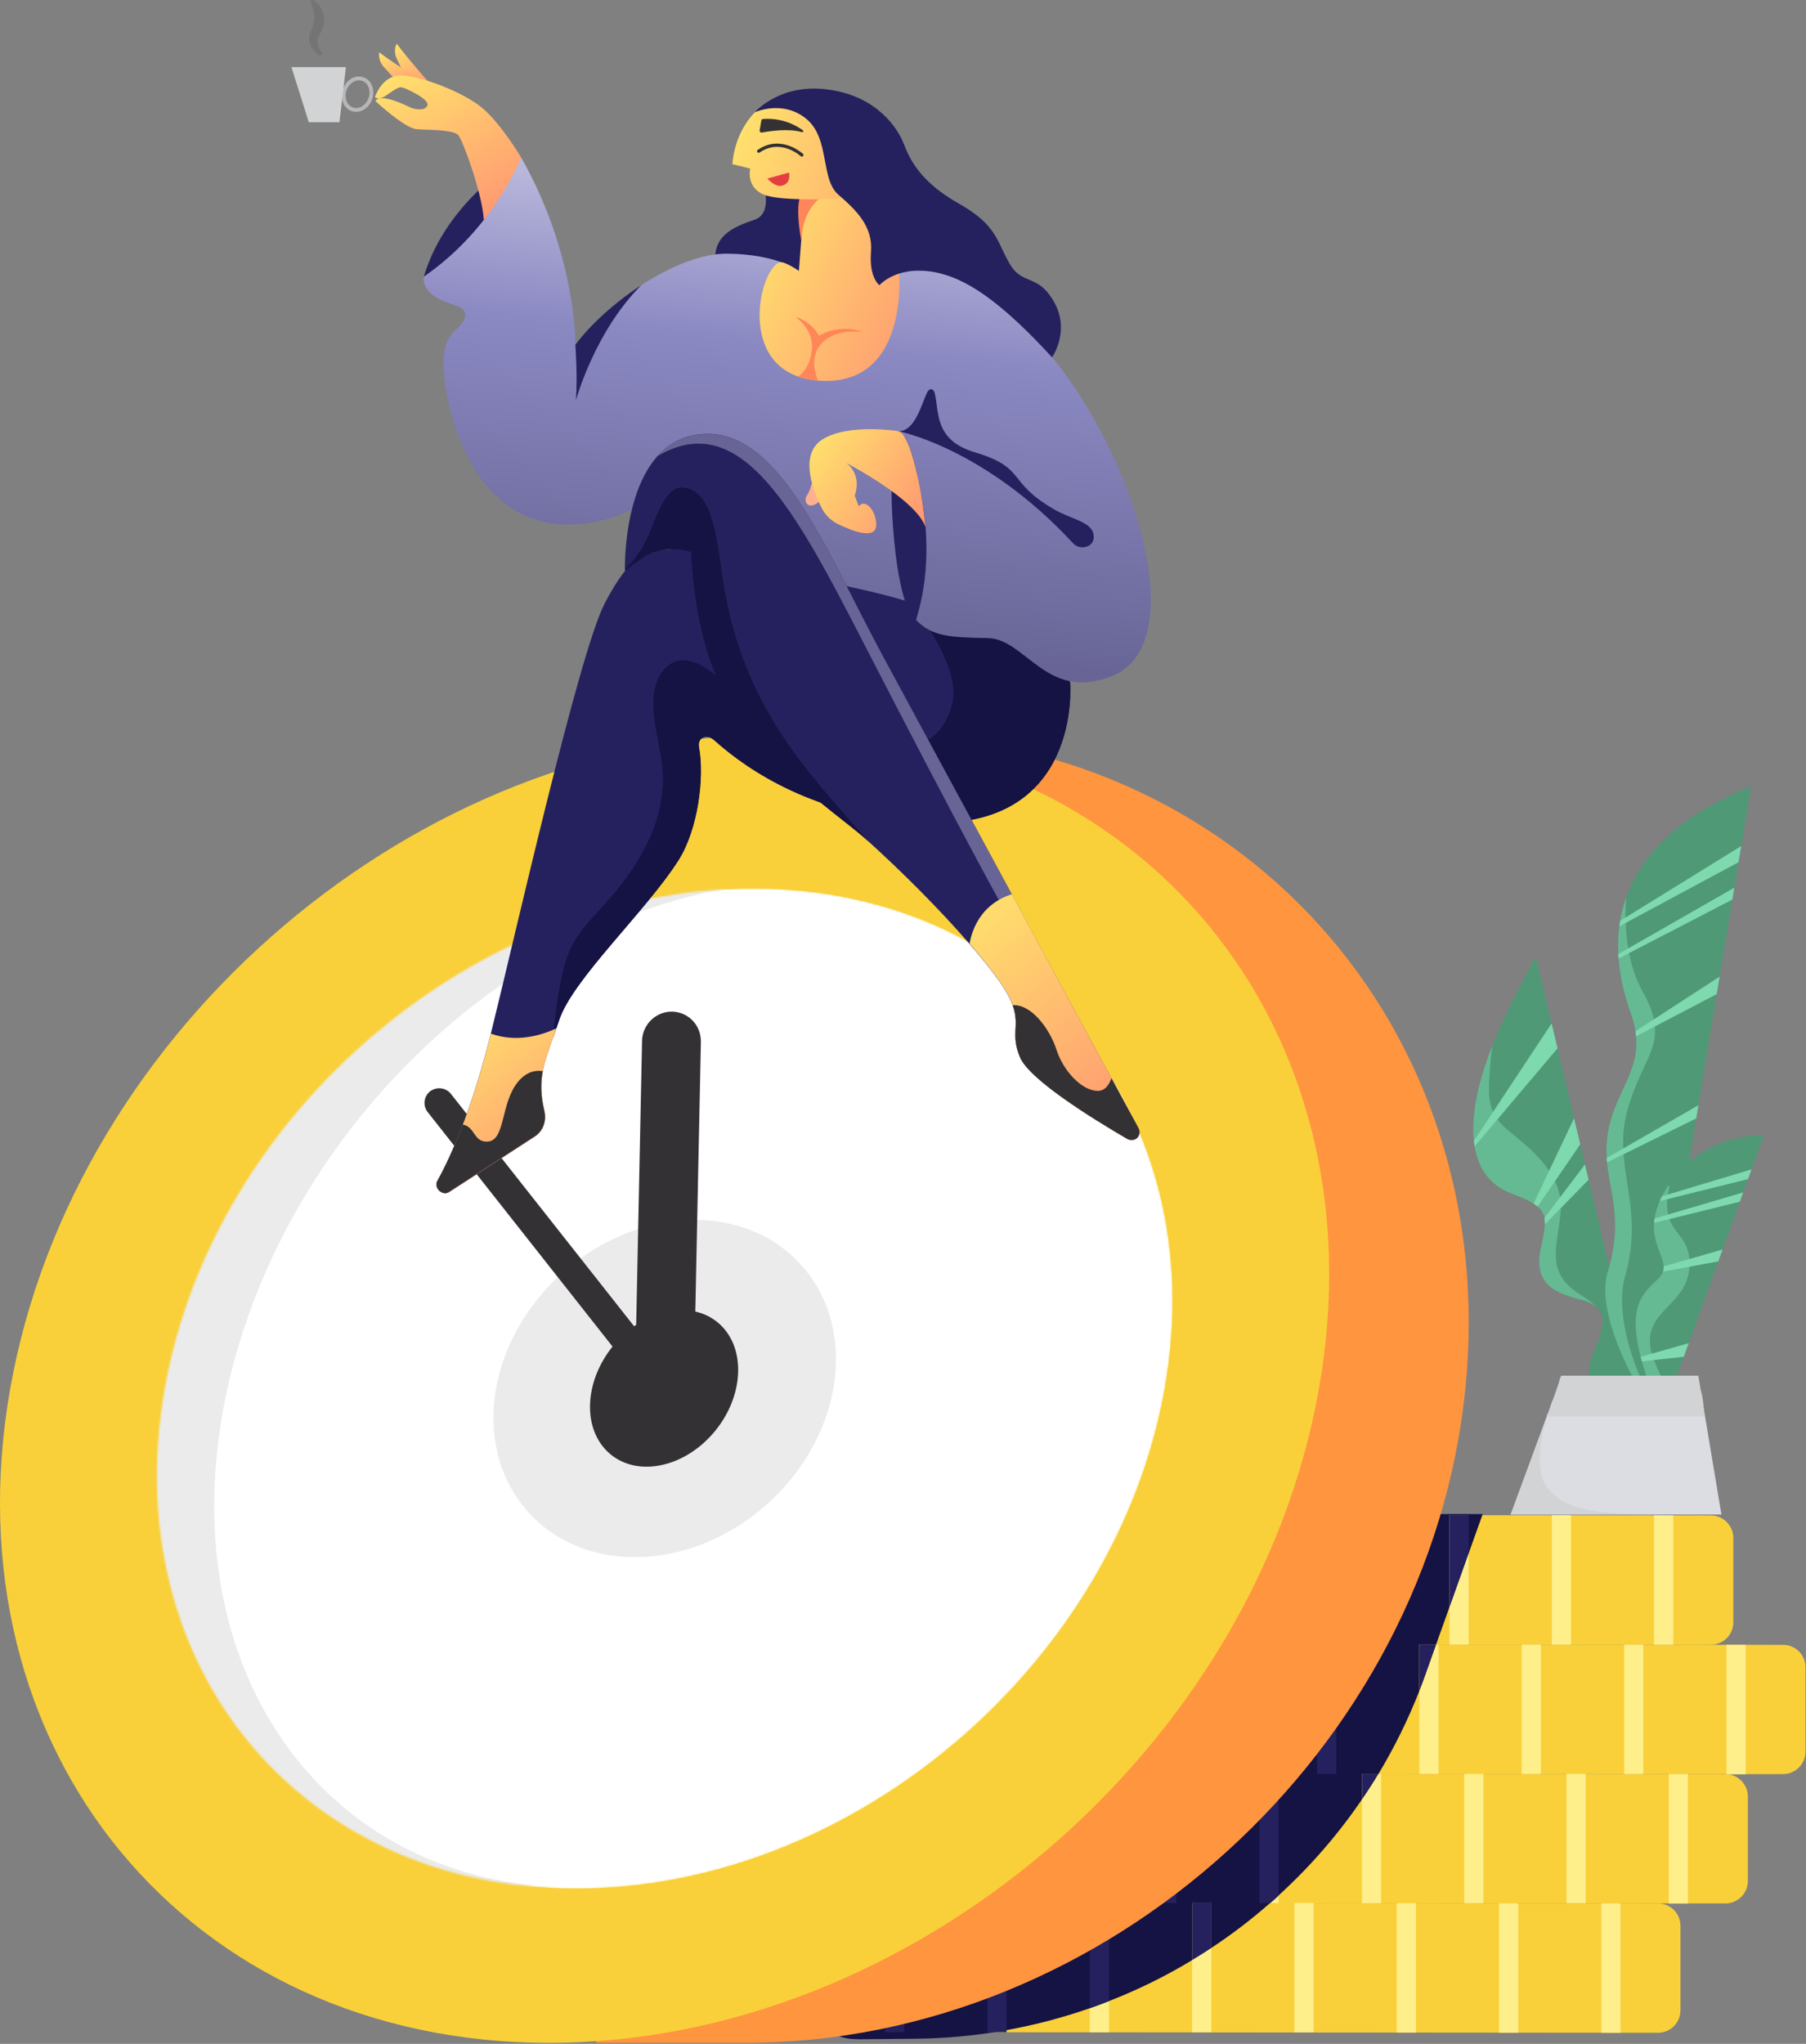 <svg width="1034" height="1170" viewBox="0 0 1034 1170" fill="none" xmlns="http://www.w3.org/2000/svg">
<rect x="0" y="0" width="1034" height="1170" fill="#808080" stroke="none"/>
<path d="M949.335 1089.58L492.05 1089.25C488.645 1089.26 485.383 1090.62 482.978 1093.03C480.573 1095.44 479.219 1098.71 479.214 1102.11V1150.46C479.224 1153.86 480.583 1157.12 482.993 1159.53C485.403 1161.93 488.667 1163.28 492.069 1163.28L949.296 1163.66C952.7 1163.65 955.962 1162.29 958.367 1159.88C960.773 1157.46 962.126 1154.2 962.131 1150.79V1102.43C962.126 1099.03 960.778 1095.77 958.38 1093.36C955.983 1090.96 952.731 1089.6 949.335 1089.58V1089.58Z" fill="#F9D039"/>
<path d="M987.921 1015.57L530.655 1015.21C527.25 1015.23 523.989 1016.58 521.583 1019C519.178 1021.41 517.824 1024.67 517.819 1028.08V1076.42C517.829 1079.83 519.186 1083.08 521.591 1085.49C523.997 1087.89 527.255 1089.24 530.655 1089.25L987.881 1089.62C991.286 1089.61 994.547 1088.25 996.953 1085.84C999.358 1083.43 1000.71 1080.17 1000.72 1076.76V1028.41C1000.7 1025.02 999.35 1021.77 996.954 1019.36C994.559 1016.96 991.313 1015.59 987.921 1015.57V1015.57Z" fill="#F9D039"/>
<path d="M1020.96 941.594L563.736 941.24C560.33 941.245 557.066 942.603 554.659 945.015C552.252 947.427 550.901 950.695 550.901 954.104V1002.43C550.906 1005.83 552.26 1009.1 554.666 1011.51C557.072 1013.91 560.334 1015.27 563.736 1015.27L1020.86 1015.59C1024.27 1015.57 1027.53 1014.21 1029.94 1011.8C1032.34 1009.38 1033.7 1006.11 1033.7 1002.71V954.379C1033.71 952.702 1033.38 951.04 1032.74 949.489C1032.1 947.939 1031.17 946.529 1029.98 945.341C1028.8 944.153 1027.39 943.211 1025.85 942.568C1024.3 941.925 1022.64 941.594 1020.96 941.594V941.594Z" fill="#F9D039"/>
<path d="M992.382 880.326V928.691C992.382 932.094 991.033 935.358 988.63 937.766C986.227 940.175 982.967 941.53 979.567 941.535H840.93H829.942H822.355L522.34 941.339C518.932 941.318 515.669 939.954 513.259 937.542C510.849 935.131 509.486 931.866 509.465 928.455V880.149C509.452 878.45 509.774 876.765 510.412 875.191C511.051 873.617 511.993 872.185 513.185 870.975C514.377 869.766 515.796 868.804 517.36 868.143C518.924 867.483 520.603 867.138 522.301 867.128L829.903 867.384V920.096L840.891 889.236V867.384H848.753L979.606 867.502C982.993 867.527 986.234 868.888 988.626 871.289C991.017 873.689 992.367 876.936 992.382 880.326V880.326Z" fill="#F9D039"/>
<path d="M848.93 866.715L848.675 867.384L840.812 889.295V867.384H829.824V920.096L822.237 941.339H812.586V968.069C806.139 984.482 798.328 1000.32 789.234 1015.43H779.661V1030.24C765.963 1050.31 749.965 1068.71 731.995 1085.06C730.403 1086.51 728.83 1087.97 727.199 1089.35C716.56 1098.71 705.283 1107.33 693.449 1115.13V1089.37H682.441V1122.12C667.296 1131.29 651.379 1139.12 634.873 1145.52C631.236 1146.98 627.58 1148.35 623.885 1149.61C591.648 1160.88 557.782 1166.77 523.637 1167.06L492.089 1167.35C474.28 1167.35 474.732 1160.35 473.73 1151.03L461.169 866.715H848.93Z" fill="#151244"/>
<path d="M927.772 1089.56H916.784V1163.62H927.772V1089.56Z" fill="#FFEF8B"/>
<path d="M869.216 1089.54H858.228V1163.6H869.216V1089.54Z" fill="#FFEF8B"/>
<path d="M810.659 1089.46H799.672V1163.52H810.659V1089.46Z" fill="#FFEF8B"/>
<path d="M752.083 1089.37H741.096V1163.42H752.083V1089.37Z" fill="#FFEF8B"/>
<path d="M693.527 1089.37V1115.19C689.891 1117.57 686.235 1119.91 682.52 1122.12V1089.37H693.527Z" fill="#25215E"/>
<path d="M693.527 1115.19V1163.4H682.52V1122.1C686.235 1119.91 689.871 1117.57 693.527 1115.19Z" fill="#FFEF8B"/>
<path d="M634.951 1145.52V1163.4H623.963V1149.63C627.659 1148.35 631.315 1146.98 634.951 1145.52Z" fill="#FFEF8B"/>
<path d="M634.951 1089.37V1145.52C631.315 1146.98 627.659 1148.35 623.963 1149.61V1089.37H634.951Z" fill="#25215E"/>
<path d="M966.416 1015.55H955.428V1089.6H966.416V1015.55Z" fill="#FFEF8B"/>
<path d="M907.84 1015.45H896.853V1089.5H907.84V1015.45Z" fill="#FFEF8B"/>
<path d="M849.284 1015.45H838.296V1089.5H849.284V1015.45Z" fill="#FFEF8B"/>
<path d="M789.313 1015.43C786.259 1020.51 783.068 1025.46 779.74 1030.3V1015.43H789.313Z" fill="#25215E"/>
<path d="M790.728 1015.43V1089.48H779.74V1030.24C783.055 1025.4 786.246 1020.45 789.313 1015.37L790.728 1015.43Z" fill="#FFEF8B"/>
<path d="M999.439 941.594H988.451V1015.65H999.439V941.594Z" fill="#FFEF8B"/>
<path d="M940.883 941.496H929.895V1015.55H940.883V941.496Z" fill="#FFEF8B"/>
<path d="M882.228 941.476H871.24V1015.53H882.228V941.476Z" fill="#FFEF8B"/>
<path d="M822.316 941.398L816.203 958.608C815.082 961.775 813.863 964.941 812.664 968.069V941.398H822.316Z" fill="#25215E"/>
<path d="M823.652 941.398V1015.43H812.664V968.069C813.863 964.941 815.082 961.775 816.203 958.608L822.316 941.398H823.652Z" fill="#FFEF8B"/>
<path d="M958.004 867.462H947.016V941.516H958.004V867.462Z" fill="#FFEF8B"/>
<path d="M899.447 867.384H888.459V941.437H899.447V867.384Z" fill="#FFEF8B"/>
<path d="M840.891 867.384V889.295L829.903 920.155V867.384H840.891Z" fill="#25215E"/>
<path d="M840.891 889.295V941.437H829.903V920.155L840.891 889.295Z" fill="#FFEF8B"/>
<path d="M576.297 1089.25H565.309V1163.3H576.297V1089.25Z" fill="#25215E"/>
<path d="M517.74 1089.25H506.753V1163.3H517.74V1089.25Z" fill="#25215E"/>
<path d="M732.073 1085.12V1089.41H727.218C728.909 1088.03 730.481 1086.57 732.073 1085.12Z" fill="#FFEF8B"/>
<path d="M732.073 1015.35V1085.12C730.481 1086.57 728.909 1088.03 727.277 1089.41H721.085V1015.35H732.073Z" fill="#25215E"/>
<path d="M673.497 1015.33H662.51V1089.39H673.497V1015.33Z" fill="#25215E"/>
<path d="M614.941 1015.25H603.953V1089.31H614.941V1015.25Z" fill="#FFEF8B"/>
<path d="M556.365 1015.23H545.377V1089.29H556.365V1015.23Z" fill="#FFEF8B"/>
<path d="M765.096 941.378H754.108V1015.43H765.096V941.378Z" fill="#25215E"/>
<path d="M706.54 941.28H695.552V1015.33H706.54V941.28Z" fill="#FFEF8B"/>
<path d="M647.984 941.28H636.996V1015.33H647.984V941.28Z" fill="#FFEF8B"/>
<path d="M589.407 941.181H578.42V1015.23H589.407V941.181Z" fill="#FFEF8B"/>
<path d="M782.315 867.285H771.327V941.339H782.315V867.285Z" fill="#25215E"/>
<path d="M723.759 867.266H712.771V941.319H723.759V867.266Z" fill="#FFEF8B"/>
<path d="M665.104 867.167H654.116V941.221H665.104V867.167Z" fill="#FFEF8B"/>
<path d="M606.528 867.167H595.54V941.221H606.528V867.167Z" fill="#FFEF8B"/>
<path d="M547.972 867.167H536.984V941.221H547.972V867.167Z" fill="#FFEF8B"/>
<path d="M501.635 420.306H416.157L341.28 1169.42H426.758C633.607 1169.42 818.177 1001.67 838.989 794.864C859.801 588.058 708.621 420.306 501.635 420.306Z" fill="#FF953F"/>
<path d="M755.154 794.864C718.596 1001.67 521.195 1169.42 314.366 1169.42C107.536 1169.42 -30.696 1001.67 5.862 794.864C42.42 588.058 239.802 420.306 446.651 420.306C653.5 420.306 791.693 587.921 755.154 794.864Z" fill="#F9D039"/>
<mask id="mask0_414_14595" style="mask-type:alpha" maskUnits="userSpaceOnUse" x="89" y="508" width="583" height="574">
<path d="M666.86 794.864C638.889 953.015 488.099 1081.11 330.033 1081.11C171.967 1081.11 66.362 953.015 94.333 794.864C122.304 636.714 273.094 508.621 431.14 508.621C589.186 508.621 694.792 636.714 666.86 794.864Z" fill="white"/>
</mask>
<g mask="url(#mask0_414_14595)">
<path d="M666.86 794.864C638.889 953.015 488.099 1081.11 330.033 1081.11C171.968 1081.11 66.362 953.015 94.333 794.864C122.304 636.714 273.094 508.621 431.14 508.621C589.186 508.621 694.792 636.714 666.86 794.864Z" fill="white"/>
<path d="M131.573 788.928C167.969 637.189 305.338 514.4 444.504 505.158C438.154 504.546 431.561 504.193 424.845 504.1C278.995 502.095 129.928 629.317 91.752 788.38C53.575 947.444 140.915 1077.92 286.645 1079.92C293.362 1080.01 299.962 1079.84 306.686 1079.41C172.984 1066.41 95.176 940.666 131.573 788.928Z" fill="#EBEBEB"/>
</g>
<path d="M477.126 794.864C467.717 848.155 416.841 891.393 363.54 891.393C310.238 891.393 274.619 848.155 284.028 794.864C293.436 741.574 344.332 698.335 397.633 698.335C450.935 698.335 486.476 741.535 477.126 794.864Z" fill="#EBEBEB"/>
<path d="M384.348 795.746C382.188 796.246 379.952 796.312 377.769 795.94C375.587 795.569 373.5 794.768 371.63 793.584C369.76 792.399 368.144 790.855 366.876 789.039C365.607 787.224 364.711 785.174 364.239 783.007C363.951 781.659 363.809 780.284 363.815 778.905L367.598 595.792C367.693 592.014 369.035 588.37 371.413 585.429C373.792 582.488 377.073 580.416 380.745 579.536V579.536C382.905 579.037 385.141 578.971 387.324 579.342C389.507 579.713 391.594 580.514 393.464 581.699C395.333 582.883 396.949 584.428 398.218 586.243C399.487 588.058 400.383 590.109 400.855 592.275C401.142 593.623 401.284 594.998 401.278 596.377L397.495 779.49C397.441 783.28 396.115 786.945 393.73 789.894C391.345 792.843 388.04 794.904 384.348 795.746Z" fill="#333133"/>
<path d="M385.908 804.05C384.163 804.996 382.145 805.305 380.2 804.925C378.255 804.545 376.505 803.499 375.249 801.966L244.838 636.579C243.466 634.82 242.843 632.588 243.105 630.367C243.366 628.147 244.492 626.117 246.236 624.718C246.597 624.43 246.993 624.19 247.415 624.003V624.003C249.16 623.057 251.178 622.747 253.123 623.127C255.068 623.507 256.818 624.553 258.074 626.086L388.485 791.474C389.857 793.233 390.48 795.465 390.219 797.685C389.957 799.906 388.832 801.936 387.087 803.334C386.726 803.622 386.33 803.862 385.908 804.05V804.05Z" fill="#333133"/>
<path d="M422.519 787.355C420.847 811.867 400.6 834.872 377.176 838.977C353.753 843.082 336.209 826.564 337.905 802.184C339.6 777.804 359.824 754.667 383.247 750.562C406.671 746.457 424.191 762.843 422.519 787.355Z" fill="#333133"/>
<path d="M435.922 101.455C435.922 101.455 443.804 121.688 432.135 125.722C420.466 129.756 405.446 135.156 410.535 154.582L468.073 164.761L472.48 103.627L435.922 101.455Z" fill="#25215E"/>
<path d="M298.377 90.159C298.377 90.159 255.922 113.743 242.639 158.43C242.639 158.43 282.301 133.294 298.377 90.159Z" fill="#25215E"/>
<path d="M248.908 50.934C248.908 50.934 235.315 35.914 227.122 24.99C226.484 26.293 226.147 27.722 226.136 29.173C226.126 30.623 226.441 32.057 227.06 33.369C228.673 36.969 233.018 45.72 233.018 45.72L248.908 50.934Z" fill="url(#paint0_linear_414_14595)"/>
<path opacity="0.3" d="M513.632 246.997C513.632 246.997 506.99 268.348 512.639 309C518.287 349.653 524.494 354.991 524.494 354.991C524.494 354.991 535.356 328.303 527.721 285.167C520.149 242.032 513.632 246.997 513.632 246.997Z" fill="#25215E"/>
<path d="M245.246 48.637C245.246 48.637 227.991 38.086 217.067 29.955C216.887 31.433 217.021 32.932 217.459 34.354C217.898 35.776 218.631 37.09 219.612 38.21C222.219 41.189 228.984 48.451 228.984 48.451L245.246 48.637Z" fill="url(#paint1_linear_414_14595)"/>
<path d="M298.377 90.159C298.377 90.159 287.143 71.105 276.094 61.795C265.046 52.485 239.66 42.989 229.108 43.175C218.556 43.361 214.646 55.588 214.646 55.588C214.646 55.588 216.508 57.636 220.605 54.968C224.701 52.299 227.743 49.568 230.039 50.002C232.336 50.437 245.618 56.644 244.749 60.119C243.88 63.595 237.798 62.788 235.067 61.547C232.336 60.305 217.936 53.044 214.894 57.823C214.894 57.823 231.529 73.339 238.48 73.96C245.432 74.58 260.018 73.96 262.625 77.684C265.232 81.407 275.846 109.647 277.025 125.908C276.963 126.032 294.218 106.544 298.377 90.159Z" fill="url(#paint2_linear_414_14595)"/>
<path d="M612.632 390.678C612.632 390.678 620.08 476.39 527.473 470.804C467.018 467.142 428.473 441.261 408.984 423.759C404.515 419.725 399.115 422.083 400.17 427.793C403.397 445.358 399.425 474.901 388.563 492.155C370.004 521.512 327.549 560.675 319.977 584.259C313.336 604.865 306.632 615.106 311.66 635.898C313.087 641.856 310.915 647.752 305.949 650.793L257.225 682.384C253.315 684.929 248.101 680.026 250.398 675.992C252.818 671.585 267.591 645.58 280.998 591.769C294.218 538.766 331.335 373.796 346.294 345.246C361.253 316.697 369.756 314.897 388.315 314.214C405.197 313.593 518.659 340.902 542.246 348.474C558.632 353.749 606.673 374.107 606.673 374.107L612.632 390.678Z" fill="#25215E"/>
<path d="M316.749 593.755C317.491 583.677 318.796 573.648 320.66 563.716C322.149 555.958 323.949 548.2 327.487 541.31C332.018 532.435 339.156 525.36 345.798 518.036C365.163 496.686 381.922 469.997 379.191 439.71C377.577 421.897 369.508 402.471 377.391 387.327C379.625 383.044 383.349 379.32 388.191 378.265C395.763 376.651 403.708 381.617 410.225 386.83C424.315 398.126 436.915 411.842 453.053 419.601C469.687 427.607 488.122 428.352 505.873 428.662C525.487 429.034 539.142 424.007 544.852 404.146C550.066 385.899 534.053 363.121 523.066 345.929L589.977 367.093C599.659 371.066 606.735 374.107 606.735 374.107L612.694 390.74C612.694 390.74 620.142 476.452 527.535 470.866C467.08 467.205 428.535 441.323 409.046 423.821C404.577 419.787 399.177 422.145 400.232 427.855C403.46 445.42 399.487 474.963 388.625 492.217C370.067 521.574 327.611 560.737 320.039 584.322C318.922 587.673 317.805 590.776 316.749 593.755Z" fill="#151244"/>
<path d="M250.46 675.868C252.88 671.461 267.653 645.456 281.06 591.707C296.018 597.107 310.542 592.452 318.549 588.666C312.467 606.417 307.067 616.595 311.722 635.836C313.149 641.794 310.977 647.69 306.011 650.731L257.287 682.322C253.377 684.867 248.163 679.964 250.46 675.868Z" fill="url(#paint3_linear_414_14595)"/>
<path d="M250.46 675.868C251.887 673.261 257.722 662.958 264.984 643.718C272.06 645.207 271.005 653.214 278.329 653.524C288.942 653.897 286.584 634.905 294.591 622.057C300.425 612.747 307.377 612.623 310.729 613.182C309.487 619.885 309.487 626.836 311.598 635.774C313.025 641.732 310.853 647.628 305.887 650.669L257.163 682.26C253.377 684.867 248.163 679.964 250.46 675.868Z" fill="#333133"/>
<path d="M382.356 205.662C382.356 205.662 376.522 218.572 376.584 232.722C376.646 259.224 392.784 265.679 392.784 265.679" stroke="#333133" stroke-width="1.862" stroke-linecap="round" stroke-linejoin="round"/>
<path d="M451.749 98.786L439.335 102.199C439.335 102.199 444.115 107.909 448.584 106.047C453.053 104.247 451.749 98.786 451.749 98.786Z" fill="#FF7341"/>
<path d="M242.639 158.43C283.232 130.315 298.377 90.159 298.377 90.159C330.094 146.017 329.473 197.345 329.473 197.345C346.604 174.195 387.198 144.9 416.37 145.21C445.542 145.521 457.397 155.141 457.397 155.141L503.515 163.209C503.515 163.209 509.411 154.52 527.287 154.893C527.287 154.893 558.942 151.914 602.328 204.483C649.625 261.769 683.142 368.707 636.404 387.14C599.287 401.85 587.246 365.728 565.708 365.294C544.17 364.859 533.742 364.487 524.494 354.929C524.494 354.929 525.425 351.763 526.48 346.302C469.066 328.427 409.977 324.765 409.977 324.765L396.322 260.59C396.322 260.59 372.115 300.311 325.253 300.311C272.184 300.311 256.294 239.301 254.184 214.041C252.074 188.78 263.184 190.456 265.915 182.388C268.646 174.319 257.536 175.374 249.342 169.974C241.149 164.575 242.639 158.43 242.639 158.43Z" fill="url(#paint4_linear_414_14595)"/>
<path d="M446.349 150.176C449.018 149.245 457.397 155.141 457.397 155.141L461.122 106.109H501.466L503.515 163.209C503.515 163.209 505.997 158.865 514.749 156.444C514.749 156.444 520.459 220.123 470.556 218.013C420.653 215.903 433.935 154.582 446.349 150.176Z" fill="url(#paint5_linear_414_14595)"/>
<path d="M475 110C475 110 459.699 115.169 458.766 138C458.766 138 453.562 110.431 461.019 110.431C468.32 110.503 475 110 475 110Z" fill="#FF8658"/>
<path d="M483.653 113.557C483.653 113.557 447.528 115.729 437.225 111.385C426.922 107.04 429.528 96.489 429.528 96.489L419.349 94.007C419.349 94.007 420.032 63.905 449.142 53.664C478.253 43.424 500.349 91.524 483.653 113.557Z" fill="url(#paint6_linear_414_14595)"/>
<path d="M466.522 268.906C466.522 268.906 464.784 279.457 462.239 283.181C459.694 286.905 462.301 290.939 466.584 288.767C469.074 287.511 471.05 285.426 472.17 282.871L466.522 268.906Z" fill="#FFB08F"/>
<path d="M513.632 246.997C513.632 246.997 507.797 266.051 511.894 308.876C515.742 349.777 523.935 355.673 523.935 355.673C523.935 355.673 535.418 328.303 527.784 285.167C520.149 242.032 513.632 246.997 513.632 246.997Z" fill="#25215E"/>
<path d="M459.073 89.662C459.26 89.662 459.443 89.606 459.597 89.501C459.752 89.396 459.871 89.247 459.94 89.073C460.008 88.9 460.023 88.709 459.982 88.527C459.941 88.345 459.847 88.179 459.71 88.052C459.586 87.936 447.216 76.597 433.843 85.792C433.639 85.932 433.5 86.147 433.455 86.389C433.41 86.632 433.463 86.883 433.603 87.086C433.743 87.29 433.958 87.429 434.201 87.474C434.444 87.519 434.695 87.466 434.898 87.326C447.051 78.971 458.325 89.305 458.438 89.411C458.61 89.572 458.837 89.662 459.073 89.662V89.662Z" fill="#333133"/>
<path d="M435.922 68.808L434.929 74.704C434.911 74.843 434.92 74.984 434.958 75.119C434.995 75.254 435.059 75.38 435.146 75.49C435.232 75.6 435.34 75.691 435.463 75.759C435.585 75.826 435.72 75.869 435.86 75.884H436.17C440.142 75.139 451.315 73.339 459.073 75.635C459.23 75.689 459.401 75.679 459.551 75.61C459.701 75.541 459.819 75.417 459.88 75.263C459.912 75.194 459.929 75.12 459.931 75.044C459.932 74.968 459.918 74.892 459.888 74.823C459.859 74.752 459.816 74.689 459.761 74.637C459.706 74.585 459.641 74.544 459.57 74.518C452.95 69.757 444.858 67.492 436.728 68.126C436.54 68.143 436.362 68.217 436.217 68.339C436.073 68.462 435.97 68.625 435.922 68.808Z" fill="#333133"/>
<path d="M513.942 246.749C513.942 246.749 486.073 242.342 471.177 251.342C458.453 259.038 463.79 277.595 470.432 290.815C472.505 294.887 475.865 298.16 479.99 300.125C484.087 302.049 489.363 304.346 493.273 304.966C500.535 306.208 502.77 303.539 501.218 296.712C499.728 289.884 494.328 285.974 491.721 289.884L489.363 283.678C489.363 283.678 494.018 272.32 484.584 265.058C484.584 265.058 523.997 285.416 529.832 301.553C529.832 301.553 528.28 280.078 521.887 259.597C521.01 256.586 519.824 253.674 518.349 250.907C517.108 248.425 515.68 246.873 513.942 246.749Z" fill="url(#paint7_linear_414_14595)"/>
<path d="M451.749 98.786L439.335 102.199C439.335 102.199 444.115 107.909 448.584 106.047C453.053 104.247 451.749 98.786 451.749 98.786Z" fill="#E53E41"/>
<path d="M514.501 246.873C514.501 246.873 563.845 256.369 614.307 310.924C615.464 312.193 617.028 313.017 618.728 313.255C620.428 313.493 622.157 313.13 623.618 312.228C625.232 311.173 626.473 309.373 626.163 306.456C625.294 298.573 613.501 297.456 603.135 291.374C575.949 275.485 587.866 267.789 558.073 258.914C533.928 251.714 537.963 234.398 534.983 224.468C534.673 223.35 532.439 220.992 530.515 225.275C527.535 231.729 523.749 246.873 514.501 246.873Z" fill="#25215E"/>
<path d="M357.777 326.565C357.777 326.565 355.729 253.204 400.791 248.611C445.853 244.018 472.046 313.593 505.501 375.658C533.866 428.228 624.611 595.617 651.735 645.642C654.156 650.111 649.625 654.393 645.218 651.848C624.859 639.994 589.356 617.899 584.018 605.3C576.445 587.487 589.045 585.439 571.666 561.047C554.287 536.655 509.039 488.555 459.011 449.33C413.825 413.891 394.087 347.233 395.515 316.076C395.639 316.076 379.253 307.014 357.777 326.565Z" fill="#25215E"/>
<path d="M400.853 248.673C445.915 244.142 472.046 313.655 505.563 375.72C520.584 403.588 553.17 463.729 584.515 521.574L574.832 520.581C574.832 520.581 550.625 477.321 495.508 370.135C455.66 292.615 424.439 232.909 376.584 261.024C382.78 253.934 391.474 249.51 400.853 248.673V248.673Z" fill="#686596"/>
<path d="M373.542 316.324C369.073 317.814 357.777 326.813 357.777 326.813C357.591 324.951 365.846 320.11 372.549 303.477C376.956 292.677 381.984 277.658 391.853 279.147C409.108 281.754 410.473 311.111 414.508 335.626C426.239 406.443 463.977 443.372 497.246 481.728L496.066 480.673C483.094 469.191 457.397 452.123 434.184 425.745C410.908 399.367 398.494 366.473 395.639 316.076C395.639 316.076 386.142 312.104 373.542 316.324Z" fill="#151244"/>
<path d="M555.094 540.131C558.694 521.325 571.232 514.436 579.301 511.891C608.845 566.447 638.266 620.692 651.797 645.704C654.218 650.173 649.687 654.455 645.28 651.91C624.921 640.056 589.418 617.961 584.08 605.362C576.508 587.549 589.108 585.501 571.79 561.109C567.632 555.275 561.983 548.138 555.094 540.131Z" fill="url(#paint8_linear_414_14595)"/>
<path d="M579.797 575.446C590.101 574.639 600.776 588.356 604.873 600.893C608.908 613.43 619.645 624.478 628.521 624.478C632.68 624.478 635.039 620.94 636.342 617.216L651.735 645.642C654.156 650.111 649.625 654.393 645.218 651.848C624.859 639.994 589.356 617.899 584.018 605.3C578.37 591.831 584.142 587.425 579.797 575.446V575.446Z" fill="#333133"/>
<path d="M367.211 163.209C340.398 189.897 329.722 229.185 329.722 229.185C330.777 214.723 329.411 197.345 329.411 197.345C337.791 186.049 351.756 173.264 367.211 163.209Z" fill="#25215E"/>
<path d="M457.025 215.592C457.025 215.592 463.853 211.372 464.846 200.014C465.528 192.194 461.37 185.801 455.349 181.332C461.101 183.114 465.974 186.991 469.004 192.194C469.004 192.194 479.618 184.994 494.204 190.022C492.28 189.835 490.356 189.773 488.432 189.773C481.915 189.773 476.018 191.511 471.611 195.421C461.494 204.483 468.508 217.889 468.508 217.889C468.508 217.889 463.48 217.33 461.68 216.896C460.107 216.54 458.554 216.105 457.025 215.592V215.592Z" fill="#FF8658"/>
<path d="M432.135 64.278C432.135 64.278 448.087 56.892 461.68 68.064C475.211 79.235 469.687 102.385 479.866 111.323C490.046 120.198 499.852 129.322 498.673 144.217C497.494 159.113 503.515 163.271 503.515 163.271C503.515 163.271 514.439 150.424 538.832 156.63C556.273 161.099 575.825 175.684 602.328 204.545C602.328 204.545 612.942 189.649 603.508 172.892C594.073 156.134 585.508 163.892 577.997 150.858C570.487 137.825 570.797 128.825 548.763 116.412C526.728 103.999 520.77 90.966 517.418 82.276C514.066 73.587 502.397 55.34 474.901 51.368C446.535 47.148 432.135 64.278 432.135 64.278Z" fill="#25215E"/>
<path d="M203.909 64.038C205.377 64.026 206.818 63.639 208.099 62.912C210.345 61.597 212.073 59.538 212.992 57.083C213.912 54.628 213.965 51.927 213.144 49.437C212.76 48.275 212.128 47.212 211.294 46.324C210.459 45.436 209.442 44.744 208.315 44.298C207.178 43.876 205.963 43.712 204.756 43.817C203.55 43.922 202.381 44.295 201.332 44.907C199.068 46.199 197.333 48.266 196.439 50.736C195.49 53.185 195.437 55.897 196.287 58.383C196.671 59.545 197.303 60.608 198.138 61.495C198.972 62.383 199.99 63.075 201.118 63.522C202.009 63.864 202.955 64.039 203.909 64.038V64.038ZM205.526 45.986C206.215 45.985 206.899 46.111 207.543 46.359C208.376 46.694 209.127 47.211 209.741 47.871C210.355 48.532 210.818 49.322 211.098 50.184C211.743 52.18 211.693 54.339 210.957 56.303C210.222 58.267 208.845 59.917 207.054 60.98C206.281 61.438 205.417 61.719 204.524 61.802C203.631 61.885 202.731 61.769 201.888 61.462C201.055 61.126 200.305 60.61 199.691 59.949C199.076 59.288 198.613 58.499 198.333 57.637C197.659 55.645 197.708 53.475 198.473 51.517C199.182 49.537 200.566 47.879 202.376 46.84C203.339 46.292 204.422 45.998 205.526 45.986V45.986Z" fill="#B8B7B8"/>
<path d="M176.797 69.99H194.354L198.054 38.422H166.857L176.797 69.99Z" fill="#D1D3D4"/>
<path d="M184.197 29.979C183.907 29.465 183.544 28.951 183.254 28.364C182.959 27.84 182.692 27.301 182.456 26.749C182.036 25.747 181.79 24.679 181.73 23.592C181.722 22.646 181.947 21.712 182.383 20.875C182.487 20.67 182.609 20.473 182.746 20.288L182.963 19.848C183.036 19.701 183.181 19.481 183.254 19.334C183.636 18.646 183.975 17.935 184.269 17.205C184.876 15.703 185.267 14.12 185.43 12.506C185.574 10.853 185.427 9.188 184.995 7.587C184.159 4.515 182.218 1.87 179.554 0.172C179.292 0.012 178.98 -0.039 178.682 0.03C178.385 0.098 178.125 0.281 177.958 0.539C177.858 0.689 177.799 0.863 177.786 1.044C177.773 1.224 177.807 1.404 177.885 1.567V1.567C178.921 3.769 179.607 6.123 179.916 8.542C180.127 10.753 179.854 12.983 179.118 15.076C178.901 15.59 178.683 16.177 178.465 16.691C178.409 16.822 178.336 16.946 178.248 17.058L178.03 17.572C177.817 17.968 177.647 18.387 177.522 18.82C176.932 20.542 176.806 22.392 177.16 24.179C177.511 25.808 178.259 27.322 179.336 28.584C179.83 29.182 180.364 29.746 180.932 30.273C181.513 30.779 182.146 31.222 182.818 31.594C182.947 31.667 183.088 31.713 183.235 31.73C183.381 31.748 183.529 31.735 183.671 31.694C183.812 31.654 183.944 31.585 184.06 31.492C184.175 31.399 184.271 31.284 184.342 31.154C184.455 30.975 184.508 30.765 184.495 30.554C184.482 30.343 184.403 30.142 184.269 29.979H184.197Z" fill="#757475"/>
<path d="M879.33 547.675L937.36 792.991L911.205 791.395C911.205 791.395 906.628 787.632 913.331 771.883C920.033 756.134 919.828 747.748 904.503 743.862C889.178 739.976 877.899 734.249 882.354 714.205C886.808 694.161 886.277 691.297 864.863 683.116C843.449 674.935 837.523 649.532 850.069 610.916C859.509 581.75 879.33 547.675 879.33 547.675Z" fill="#4F9977"/>
<path d="M881.986 692.32C882.184 692.51 882.35 692.731 882.476 692.974C882.599 693.138 882.722 693.302 882.803 693.424L883.048 693.792C883.212 694.079 883.335 694.324 883.457 694.57C883.529 694.698 883.584 694.836 883.621 694.979C883.743 695.265 883.825 695.551 883.947 695.838C884.142 696.437 884.279 697.053 884.356 697.679L884.479 698.66C884.52 699.56 884.52 700.501 884.479 701.401C884.487 701.593 884.473 701.785 884.438 701.974C884.397 702.587 884.315 703.201 884.234 703.855C884.193 704.06 884.193 704.305 884.152 704.51C884.07 705.164 883.948 705.901 883.825 706.637L883.702 707.373C883.335 709.378 882.844 711.628 882.272 714.123C877.818 734.167 889.097 739.894 904.422 743.78C908.999 744.925 912.186 746.48 914.311 748.525L914.23 748.443C907.16 740.835 896.167 738.83 891.916 726.354C888.402 716.086 893.919 701.074 893.592 689.825C893.102 672.93 880.024 660.536 867.397 650.35C862.574 646.464 857.589 642.496 854.932 636.851C852.031 630.633 852.317 623.229 852.766 616.07C853.134 610.262 853.584 604.412 854.401 598.562C853.992 599.544 853.625 600.567 853.257 601.549L853.216 601.712C852.848 602.653 852.48 603.635 852.153 604.576L852.072 604.821C851.745 605.762 851.377 606.703 851.091 607.644L851.009 607.848L850.028 610.793C849.047 613.82 848.189 616.725 847.413 619.588C847.127 620.734 846.841 621.838 846.555 622.983C846.391 623.638 846.228 624.292 846.105 624.947C845.901 625.847 845.696 626.747 845.533 627.647C844.581 632.247 843.952 636.908 843.653 641.596C843.571 643.028 843.53 644.418 843.49 645.768C843.455 648.778 843.646 651.787 844.062 654.768C844.103 655.177 844.184 655.586 844.225 655.954C844.43 657.14 844.634 658.286 844.92 659.431C844.996 659.804 845.092 660.173 845.206 660.536C845.575 661.965 846.025 663.371 846.555 664.749C846.677 665.076 846.841 665.403 846.963 665.731C847.494 667.024 848.108 668.281 848.802 669.494C849.123 670.087 849.478 670.66 849.865 671.212C850.233 671.744 850.641 672.317 851.05 672.848C852.869 675.242 855.047 677.339 857.507 679.066C857.793 679.271 858.038 679.434 858.324 679.639C859.463 680.399 860.65 681.082 861.88 681.684C862.819 682.134 863.8 682.584 864.781 682.952C866.13 683.484 867.397 683.975 868.541 684.425C870.012 684.998 871.361 685.57 872.627 686.143L873.363 686.47C874.984 687.196 876.554 688.029 878.063 688.966L878.431 689.211C879.733 690.105 880.926 691.148 881.986 692.32V692.32Z" fill="#66BA93"/>
<path d="M878.104 550.865L877.286 551.315L877.041 551.724C877.368 551.438 877.736 551.152 878.104 550.865Z" fill="#66BA93"/>
<path d="M1002.58 449.99L945.779 793.931L937.401 792.991C937.401 792.991 912.595 751.307 920.727 727.336C931.843 689.906 915.578 674.976 920.85 647.118C925.754 621.184 944.226 609.525 933.682 580.073C923.139 550.62 910.552 487.42 1002.58 449.99Z" fill="#4F9977"/>
<path d="M937.36 792.991L941.447 793.44C932.66 775.442 925.182 748.975 930.413 730.608C942.019 689.825 922.771 667.94 931.802 635.378C940.875 602.817 957.058 597.376 940.384 567.433C930.903 550.415 930.004 529.144 930.985 513.927C922.035 539.534 928.165 564.487 933.723 580.032C944.267 609.484 925.795 621.143 920.85 647.077C915.578 674.894 931.843 689.865 920.727 727.295C912.595 751.307 937.36 792.991 937.36 792.991Z" fill="#66BA93"/>
<path d="M953.216 806.612L1009.86 649.982C1009.86 649.982 974.385 647.895 954.565 679.516C934.745 711.137 961.308 720.954 949.252 732.163C937.197 743.371 927.879 752.493 949.211 805.712L953.216 806.612Z" fill="#4F9977"/>
<path d="M950.07 785.791C946.392 778.101 942.673 769.388 945.738 760.797C948.762 752.207 957.507 746.684 962.616 738.994C968.214 730.608 968.95 719.564 964.455 711.505C962.411 707.823 959.387 704.796 957.303 701.115C954.524 696.247 954.115 690.765 954.687 684.998C955.014 681.848 956.526 679.353 955.137 678.616C954.923 678.901 954.731 679.201 954.565 679.516C934.745 711.137 961.308 720.954 949.252 732.163C937.605 743.003 928.451 751.92 947.332 801.008C949.906 801.172 952.522 801.213 955.137 801.213L956.118 798.554L950.07 785.791Z" fill="#66BA93"/>
<path d="M985.583 866.99L972.342 787.632H894.164L864.945 866.99" fill="#DCDDE2"/>
<path d="M886.154 809.353C886.154 809.353 876.265 838.601 885.5 851.078C898.169 868.258 923.016 866.99 985.583 866.99H864.904L886.154 809.353Z" fill="#D1D3D4"/>
<path d="M974.303 797.94C973.445 794.504 972.056 791.027 972.342 787.55H893.837C893.551 788.245 893.224 788.941 892.938 789.636C892.856 790.127 892.734 790.659 892.611 791.15C891.671 794.095 890.731 797.04 889.669 799.945C889.178 801.254 888.525 802.522 888.034 803.831C887.544 805.262 887.217 806.694 886.686 808.126C886.411 808.9 886.026 809.631 885.541 810.294C885.575 810.483 885.589 810.675 885.582 810.867H975.856C975.366 806.531 975.325 802.113 974.303 797.94Z" fill="#D1D3D4"/>
<path d="M844.266 656.24L843.857 653.091L888.361 585.84L891.753 600.076L844.266 656.24Z" fill="#7ED9AF"/>
<path d="M927.143 530.249L927.593 527.14L996.903 484.311L995.35 493.596L927.143 530.249Z" fill="#7ED9AF"/>
<path d="M926.694 548.697L926.531 546.161L992.939 508.159L991.835 514.95L926.694 548.697Z" fill="#7ED9AF"/>
<path d="M936.706 593.204L936.379 590.34L984.561 559.047L982.885 569.069L936.706 593.204Z" fill="#7ED9AF"/>
<path d="M920.074 665.403L919.869 662.908L972.383 632.678L971.157 640.205L920.074 665.403Z" fill="#7ED9AF"/>
<path d="M880.31 690.724L878.063 688.966L901.193 640.164L904.749 655.054L880.31 690.724Z" fill="#7ED9AF"/>
<path d="M884.561 700.828L884.315 697.106L907.446 666.59L909.53 675.344L884.561 700.828Z" fill="#7ED9AF"/>
<path d="M950.274 687.534L951.459 684.834L1002.79 669.412L1000.79 674.976L950.274 687.534Z" fill="#7ED9AF"/>
<path d="M947.046 700.01L947.291 697.515L998.047 682.584L996.126 687.902L947.046 700.01Z" fill="#7ED9AF"/>
<path d="M952.154 727.949C952.325 727.46 952.435 726.952 952.481 726.436C952.522 725.781 952.522 724.922 952.522 724.922L986.237 715.268L983.785 722.059L952.154 727.949Z" fill="#7ED9AF"/>
<path d="M940.016 779.287L939.363 776.71L966.866 768.856L964.046 776.669L940.016 779.287Z" fill="#7ED9AF"/>
<defs>
<linearGradient id="paint0_linear_414_14595" x1="256.804" y1="60.99" x2="231.158" y2="20.305" gradientUnits="userSpaceOnUse">
<stop stop-color="#FF8658"/>
<stop offset="0.341" stop-color="#FF9A72"/>
<stop offset="1" stop-color="#FFE76C"/>
</linearGradient>
<linearGradient id="paint1_linear_414_14595" x1="255.044" y1="55.879" x2="241.836" y2="19.772" gradientUnits="userSpaceOnUse">
<stop stop-color="#FF8658"/>
<stop offset="0.341" stop-color="#FF9A72"/>
<stop offset="1" stop-color="#FFE76C"/>
</linearGradient>
<linearGradient id="paint2_linear_414_14595" x1="327.409" y1="157.979" x2="251.096" y2="18.397" gradientUnits="userSpaceOnUse">
<stop stop-color="#FF8658"/>
<stop offset="0.341" stop-color="#FF9A72"/>
<stop offset="1" stop-color="#FFE76C"/>
</linearGradient>
<linearGradient id="paint3_linear_414_14595" x1="342.354" y1="719.598" x2="242.727" y2="588.59" gradientUnits="userSpaceOnUse">
<stop stop-color="#FF8658"/>
<stop offset="0.341" stop-color="#FF9A72"/>
<stop offset="1" stop-color="#FFE76C"/>
</linearGradient>
<linearGradient id="paint4_linear_414_14595" x1="566.5" y1="30.5" x2="532.5" y2="375" gradientUnits="userSpaceOnUse">
<stop stop-color="#EAE9F7"/>
<stop offset="0.51" stop-color="#8B89C2"/>
<stop offset="1" stop-color="#686596"/>
</linearGradient>
<linearGradient id="paint5_linear_414_14595" x1="599.5" y1="193" x2="430.392" y2="112.458" gradientUnits="userSpaceOnUse">
<stop stop-color="#FF8658"/>
<stop offset="0.341" stop-color="#FF9A72"/>
<stop offset="1" stop-color="#FFE76C"/>
</linearGradient>
<linearGradient id="paint6_linear_414_14595" x1="647.5" y1="56" x2="449.32" y2="-22.448" gradientUnits="userSpaceOnUse">
<stop stop-color="#FF8658"/>
<stop offset="0.341" stop-color="#FF9A72"/>
<stop offset="1" stop-color="#FFE76C"/>
</linearGradient>
<linearGradient id="paint7_linear_414_14595" x1="624" y1="288.5" x2="496.015" y2="198.064" gradientUnits="userSpaceOnUse">
<stop stop-color="#FF8658"/>
<stop offset="0.482" stop-color="#FF9A72"/>
<stop offset="1" stop-color="#FFE76C"/>
</linearGradient>
<linearGradient id="paint8_linear_414_14595" x1="686.237" y1="707.242" x2="535.753" y2="519.114" gradientUnits="userSpaceOnUse">
<stop stop-color="#FF8658"/>
<stop offset="0.341" stop-color="#FF9A72"/>
<stop offset="1" stop-color="#FFE76C"/>
</linearGradient>
</defs>
</svg>
